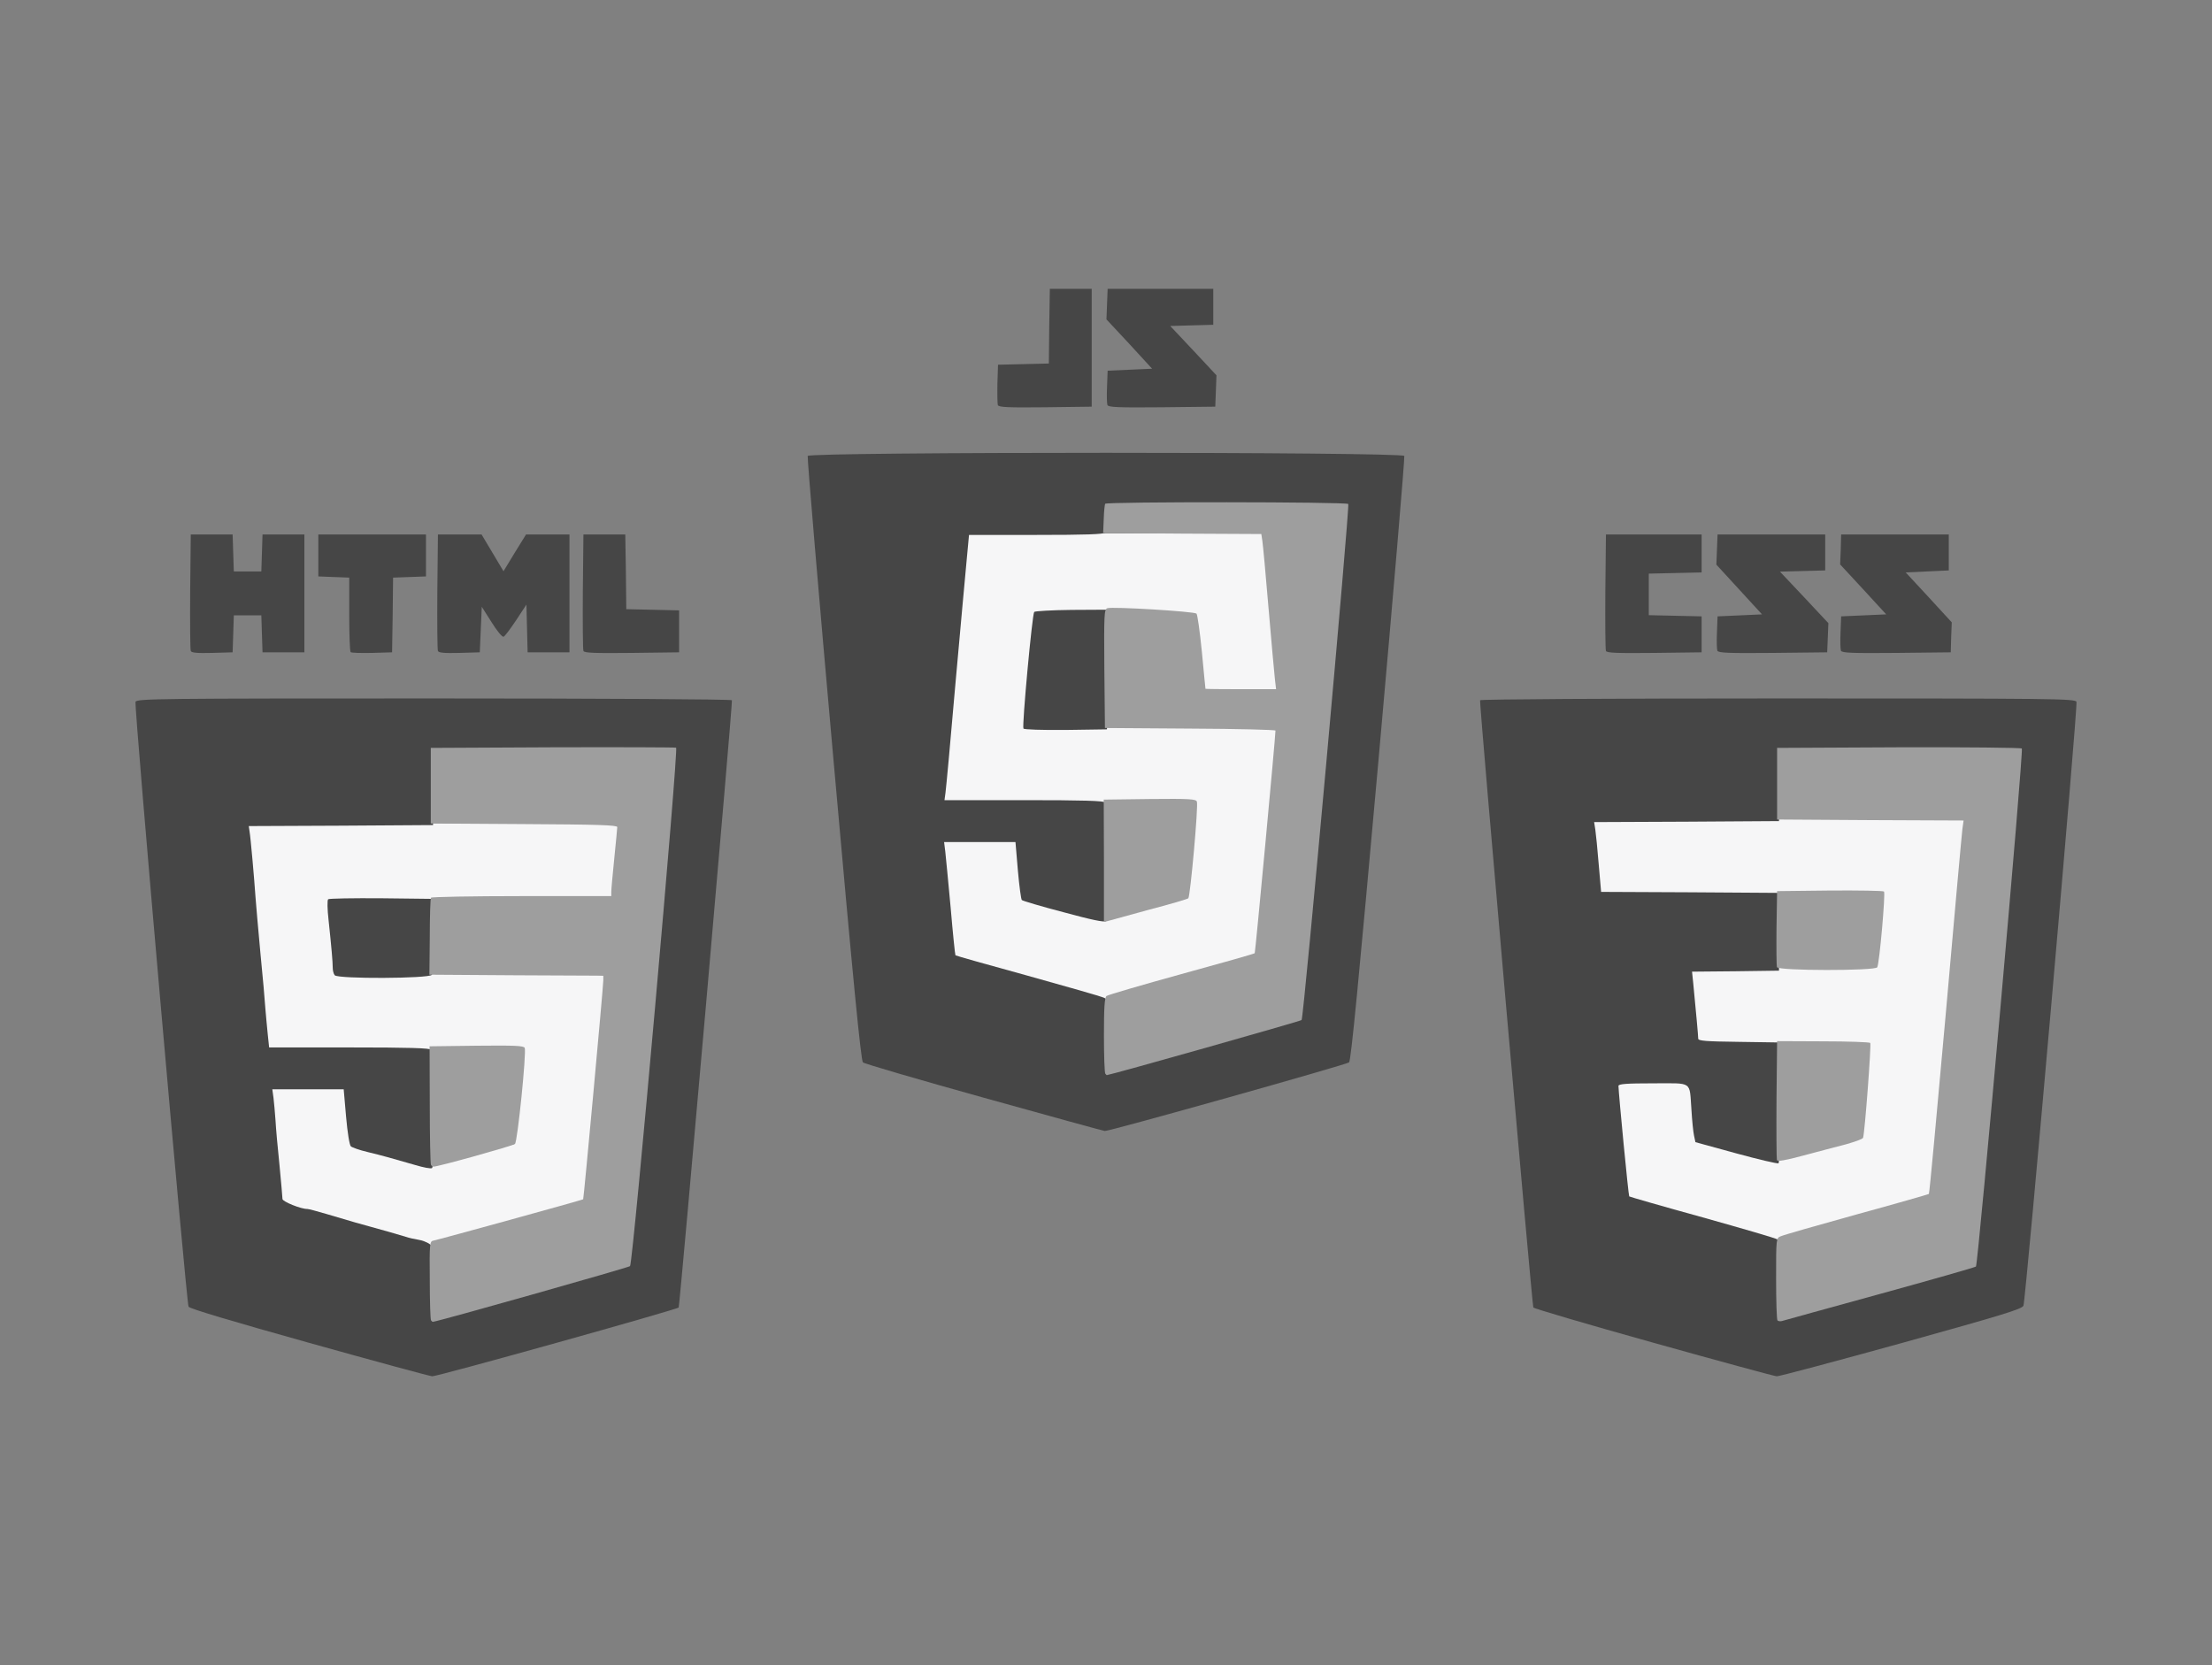 <?xml version="1.0" encoding="UTF-8"?>
<svg width="850px" height="640px" viewBox="0 0 850 640" version="1.1" xmlns="http://www.w3.org/2000/svg" xmlns:xlink="http://www.w3.org/1999/xlink">
    <rect x="0" y="0" width="850" height="640" fill="#808080" stroke="none"/>
    <!-- Generator: Sketch 49.3 (51167) - http://www.bohemiancoding.com/sketch -->
    <title>Rectangle</title>
    <desc>Created with Sketch.</desc>
    <defs></defs>
    <g id="Page-1" stroke="none" stroke-width="1" fill="none" fill-rule="evenodd">
        <g id="Web-dev-(1)" transform="translate(52, 111)" fill-rule="nonzero">
            <g id="layerbg8" transform="translate(43, 94)" fill="#F6F6F7">
                <path d="M41.758,266.051 C26.51,261.848 13.638,257.95 13.255,257.568 C12.336,256.574 8.428,213.468 9.271,212.627 C9.577,212.321 16.397,212.168 24.365,212.245 L38.846,212.474 L39.766,222.028 C40.225,227.302 40.685,232.269 40.685,233.11 C40.762,234.409 42.677,235.174 55.933,238.69 C64.207,240.906 71.41,242.664 71.793,242.664 C72.482,242.664 102.134,234.944 102.594,234.639 C102.747,234.562 105.889,201.315 105.889,199.787 C105.889,199.405 84.818,199.023 56.699,198.946 L7.432,198.717 L3.525,155.534 C1.303,131.765 -0.23,112.122 0.077,111.74 C0.383,111.434 32.87,111.281 72.253,111.358 L143.816,111.587 L143.586,117.702 C143.432,121.064 142.896,127.79 142.436,132.605 L141.517,141.395 L86.887,141.624 L32.18,141.777 L32.64,143.917 C32.87,145.063 33.483,151.254 33.943,157.674 L34.862,169.291 L86.504,169.291 C131.097,169.291 138.146,169.444 138.529,170.438 C138.759,171.049 137.226,190.692 135.158,214.079 C132.399,244.957 131.097,256.803 130.33,257.568 C129.028,258.714 73.862,274 71.257,273.924 C70.26,273.847 57.005,270.331 41.758,266.051 Z" id="Shape"></path>
                <path d="M559.479,264.293 C543.695,259.937 530.516,256.039 530.21,255.733 C529.444,255.045 525.536,212.168 526.072,210.793 C526.609,209.417 554.498,209.341 555.341,210.716 C555.648,211.175 556.337,216.219 556.874,221.799 C557.41,227.454 557.946,232.269 558.176,232.422 C558.329,232.652 565.302,234.639 573.577,236.855 L588.671,240.982 L604.071,236.855 C612.576,234.562 619.625,232.575 619.702,232.499 C619.778,232.422 620.391,225.849 621.081,217.824 C621.771,209.876 622.537,202.08 622.767,200.551 L623.15,197.8 L590.127,197.188 C566.604,196.806 556.95,196.348 556.797,195.736 C556.031,193.596 554.115,168.221 554.728,167.61 C555.035,167.304 571.201,166.922 590.51,166.846 L625.755,166.616 L626.674,156.298 C627.134,150.643 627.747,144.528 627.9,142.77 L628.283,139.484 L573.73,139.331 L519.253,139.102 L517.951,125.344 C517.184,117.778 516.801,111.129 516.955,110.67 C517.184,109.906 532.279,109.676 588.901,109.676 C628.283,109.676 660.694,109.906 660.923,110.288 C661.383,111.129 648.434,255.122 647.745,255.733 C647.285,256.192 588.901,272.548 588.441,272.395 C588.288,272.395 575.262,268.726 559.479,264.293 Z" id="Shape"></path>
                <path d="M300.12,171.661 C279.433,165.929 270.928,163.177 270.851,162.413 C270.085,158.133 266.867,118.542 267.25,118.007 C267.94,116.861 295.6,117.167 296.442,118.313 C296.902,118.772 297.592,123.816 298.051,129.472 C298.588,135.127 299.124,139.866 299.277,140.019 C299.431,140.172 306.403,142.159 314.755,144.452 L330.002,148.503 L345.249,144.452 C353.601,142.159 360.573,140.172 360.803,139.943 C361.186,139.637 364.098,109.6 364.098,106.084 L364.098,104.326 L315.904,104.326 C289.317,104.326 267.48,104.097 267.327,103.715 C267.02,103.256 272.614,37.68 275.449,9.554 L276.368,0 L333.833,0 L391.298,0 L391.834,3.439 C392.984,10.089 397.121,60.762 396.661,61.526 C396.355,61.984 390.838,62.29 382.027,62.29 C368.082,62.29 367.852,62.29 367.239,60.609 C366.933,59.615 366.167,53.271 365.63,46.469 C365.094,39.667 364.404,33.782 364.174,33.323 C363.408,32.1 336.361,30.725 319.888,31.107 C311.307,31.336 304.181,31.642 304.028,31.795 C303.798,31.948 302.955,40.049 302.112,49.679 C301.193,59.386 300.273,68.863 300.044,70.927 L299.584,74.519 L347.931,74.519 C387.314,74.519 396.431,74.672 396.738,75.512 C397.198,76.888 389.459,162.642 388.769,163.33 C388.31,163.789 329.849,180.144 329.389,179.915 C329.312,179.839 316.134,176.17 300.12,171.661 Z" id="Shape"></path>
            </g>
            <g id="layerbg1" transform="translate(21, 0)" fill="#464646">
                <path d="M0.306,139.156 C0.077,138.618 -6.24500451e-17,128.333 0.077,116.283 L0.306,94.408 L8.349,94.408 L16.391,94.408 L16.621,101.546 L16.85,108.607 L22.135,108.607 L27.42,108.607 L27.65,101.546 L27.88,94.408 L35.922,94.408 L43.964,94.408 L43.964,117.05 L43.964,139.693 L35.922,139.693 L27.88,139.693 L27.65,132.632 L27.42,125.493 L22.135,125.493 L16.85,125.493 L16.621,132.632 L16.391,139.693 L8.502,139.923 C2.604,140.077 0.536,139.846 0.306,139.156 Z" id="Shape"></path>
                <path d="M61.733,139.616 C61.427,139.309 61.197,132.708 61.197,125.033 L61.197,110.987 L55.3,110.757 L49.325,110.526 L49.325,102.467 L49.325,94.408 L70.005,94.408 L90.685,94.408 L90.685,102.467 L90.685,110.526 L84.405,110.757 L78.048,110.987 L77.894,125.34 L77.665,139.693 L69.929,139.923 C65.716,140 62.04,139.923 61.733,139.616 Z" id="Shape"></path>
                <path d="M95.281,139.156 C95.051,138.618 94.975,128.333 95.051,116.283 L95.281,94.408 L103.629,94.408 L112.055,94.408 L116.267,101.469 L120.48,108.531 L124.769,101.469 L129.135,94.408 L137.483,94.408 L145.832,94.408 L145.832,117.05 L145.832,139.693 L137.79,139.693 L129.747,139.693 L129.518,130.482 L129.288,121.349 L125.305,127.412 C123.084,130.713 120.939,133.629 120.48,133.706 C119.944,133.86 117.876,131.327 115.884,128.103 L112.131,122.193 L111.748,130.943 L111.365,139.693 L103.476,139.923 C97.579,140.077 95.511,139.846 95.281,139.156 Z" id="Shape"></path>
                <path d="M151.193,139.156 C150.964,138.618 150.887,128.333 150.964,116.283 L151.193,94.408 L159.236,94.408 L167.278,94.408 L167.508,108.761 L167.661,123.114 L177.847,123.344 L187.958,123.575 L187.958,131.634 L187.958,139.693 L169.729,139.923 C155.483,140.077 151.423,139.923 151.193,139.156 Z" id="Shape"></path>
                <path d="M544.112,139.156 C543.882,138.618 543.806,128.333 543.882,116.283 L544.112,94.408 L562.494,94.408 L580.877,94.408 L580.877,101.7 L580.877,108.991 L570.766,109.221 L560.58,109.452 L560.58,117.434 L560.58,125.417 L570.766,125.647 L580.877,125.877 L580.877,132.785 L580.877,139.693 L562.648,139.923 C548.401,140.077 544.342,139.923 544.112,139.156 Z" id="Shape"></path>
                <path d="M586.927,139.079 C586.698,138.465 586.621,135.318 586.774,131.941 L587.004,125.877 L595.582,125.493 L604.084,125.11 L595.353,115.592 L586.544,105.998 L586.774,100.241 L587.004,94.408 L607.684,94.408 L628.364,94.408 L628.364,101.316 L628.364,108.224 L619.709,108.454 L610.977,108.684 L620.322,118.586 L629.589,128.487 L629.36,134.09 L629.13,139.693 L608.22,139.923 C591.217,140.077 587.31,139.923 586.927,139.079 Z" id="Shape"></path>
                <path d="M634.415,139.079 C634.185,138.465 634.108,135.318 634.261,131.941 L634.491,125.877 L643.146,125.493 L651.801,125.11 L642.993,115.515 L634.108,105.921 L634.338,100.164 L634.491,94.408 L655.171,94.408 L675.851,94.408 L675.851,101.316 L675.851,108.224 L667.579,108.607 L659.307,108.991 L668.192,118.586 L677,128.18 L676.77,133.936 L676.617,139.693 L655.707,139.923 C638.704,140.077 634.798,139.923 634.415,139.079 Z" id="Shape"></path>
                <path d="M310.429,44.671 C310.276,44.134 310.199,40.373 310.276,36.382 L310.505,29.167 L320.233,28.936 L330.037,28.706 L330.19,14.353 L330.42,0 L338.462,0 L346.504,0 L346.504,22.643 L346.504,45.285 L328.658,45.515 C314.335,45.669 310.812,45.515 310.429,44.671 Z" id="Shape"></path>
                <path d="M352.555,44.671 C352.325,44.057 352.248,40.91 352.402,37.533 L352.631,31.469 L361.133,31.086 L369.711,30.702 L360.98,21.184 L352.172,11.743 L352.402,5.833 L352.631,0 L372.928,0 L393.225,0 L393.225,6.908 L393.225,13.816 L384.953,14.046 L376.681,14.276 L385.566,23.717 L394.451,33.235 L394.221,39.298 L393.991,45.285 L373.464,45.515 C356.767,45.669 352.938,45.515 352.555,44.671 Z" id="Shape"></path>
            </g>
            <g id="layerbg2" transform="translate(0, 63)" fill="#464646">
                <path d="M66.968,342.124 C37.162,333.771 20.841,328.942 20.458,328.176 C19.615,326.49 -0.536,97.257 0.077,95.724 C0.536,94.498 8.582,94.421 114.704,94.421 C179.144,94.421 229.026,94.728 229.256,95.111 C229.639,95.648 209.334,326.643 208.797,328.482 C208.567,329.172 116.16,355 114.091,354.923 C113.402,354.923 92.177,349.175 66.968,342.124 Z M153.169,322.888 C173.857,317.139 188.875,312.618 189.258,312.005 C189.718,311.008 206.805,121.016 206.728,116.877 L206.729,115.114 L160.755,115.114 L114.781,115.114 L114.628,129.14 L114.398,143.088 L78.998,143.318 L43.598,143.472 L43.905,145.617 C44.288,147.687 45.667,163.245 46.204,171.062 C46.357,173.361 47.2,182.788 48.043,191.985 C48.962,201.182 49.805,210.839 49.958,213.445 C50.188,216.05 50.571,220.495 50.878,223.408 L51.414,228.543 L82.14,228.543 C105.05,228.543 113.172,228.773 113.862,229.462 C115.088,230.689 115.164,274.221 114.015,274.91 C113.555,275.217 110.72,274.68 107.655,273.761 C98.92,271.232 94.859,270.082 89.112,268.703 C86.201,268.013 83.366,267.016 82.829,266.557 C82.293,266.097 81.527,261.268 80.99,255.214 L80.071,244.637 L66.355,244.637 L52.64,244.637 L53.1,247.933 C53.329,249.696 53.636,253.604 53.866,256.517 C54.019,259.506 54.709,267.246 55.398,273.761 C56.011,280.275 56.548,286.177 56.548,286.79 C56.548,287.786 63.75,290.698 66.126,290.622 C66.585,290.622 69.803,291.465 73.405,292.538 C82.37,295.22 87.963,296.83 90.645,297.519 C93.71,298.362 101.679,300.585 104.054,301.351 C105.127,301.735 107.195,302.195 108.651,302.424 C110.184,302.654 112.176,303.421 113.095,304.111 C114.704,305.26 114.781,305.643 114.781,319.439 C114.781,333.081 114.858,333.617 116.237,333.157 C117.08,332.927 133.707,328.252 153.169,322.888 Z" id="Shape"></path>
                <path d="M76.623,200.799 C76.163,200.262 75.857,198.959 75.857,197.886 C75.857,195.741 75.397,190.299 74.248,179.493 C73.788,175.507 73.711,171.982 74.094,171.599 C74.401,171.292 83.596,171.139 94.553,171.215 L114.398,171.445 L114.628,185.547 C114.781,195.281 114.551,199.956 113.938,200.646 C112.712,202.102 77.849,202.255 76.623,200.799 Z" id="Shape"></path>
                <path d="M583.406,342.048 C558.121,334.997 537.356,328.866 537.203,328.482 C536.666,326.72 516.361,95.724 516.744,95.111 C516.974,94.728 566.473,94.421 631.296,94.421 C737.342,94.421 745.464,94.498 745.923,95.724 C746.536,97.18 726.461,325.493 725.542,327.793 C725.005,329.095 717.42,331.395 678.572,342.201 C653.056,349.252 631.525,355 630.759,354.923 C629.993,354.923 608.615,349.099 583.406,342.048 Z M675.507,321.355 C692.058,316.833 705.773,312.848 706.003,312.694 C706.233,312.464 723.856,118.41 723.933,115.344 C723.933,115.191 703.244,115.114 677.959,115.114 L631.985,115.114 L631.832,128.373 L631.602,141.555 L596.126,141.785 L560.573,141.939 L561.032,144.851 C561.262,146.384 561.875,152.438 562.335,158.187 L563.255,168.763 L597.428,168.916 L631.602,169.146 L631.602,184.091 L631.602,199.036 L614.898,199.266 L598.195,199.419 L598.654,203.864 C599.727,214.824 600.57,224.174 600.57,225.171 C600.57,226.014 603.558,226.244 616.124,226.397 L631.602,226.627 L631.832,249.542 C631.909,262.188 631.755,272.764 631.449,273.071 C631.066,273.301 623.787,271.615 615.128,269.239 L599.497,264.947 L598.961,262.418 C598.654,261.038 598.195,256.517 597.965,252.455 C597.122,241.265 598.731,242.338 583.253,242.338 C573.062,242.338 569.921,242.568 569.921,243.334 C569.997,246.477 573.752,285.487 574.058,285.793 C574.212,285.947 586.931,289.625 602.256,293.841 C617.503,298.133 630.529,301.888 631.066,302.348 C631.755,302.884 631.985,307.023 631.985,318.289 L631.985,333.464 L638.728,331.548 C642.406,330.552 658.956,325.953 675.507,321.355 Z" id="Shape"></path>
                <path d="M326.26,247.933 C301.204,240.959 280.21,234.827 279.597,234.291 C278.831,233.524 275.919,203.941 268.257,117.797 C262.586,54.262 258.142,1.763 258.372,1.226 C258.985,-0.383 487.015,-0.383 487.628,1.226 C487.858,1.839 483.414,54.262 477.743,117.797 C470.081,203.175 467.169,233.524 466.403,234.291 C465.484,235.134 374.226,260.809 372.54,260.655 C372.157,260.655 351.316,254.907 326.26,247.933 Z M416.292,226.627 C432.766,222.105 446.481,218.12 446.788,217.813 C447.171,217.43 464.794,27.131 464.947,21.076 C464.947,20.923 444.412,20.846 419.357,20.846 L373.766,20.846 L373.766,25.291 C373.766,27.744 373.383,30.12 372.847,30.656 C372.157,31.346 365.184,31.576 346.182,31.576 L320.36,31.576 L319.517,40.62 C319.058,45.525 317.065,67.214 315.15,88.673 C313.311,110.209 311.548,129.063 311.319,130.672 L310.935,133.508 L341.431,133.508 C364.112,133.508 372.157,133.738 372.847,134.428 C374.073,135.654 374.149,178.803 373,179.953 C372.387,180.566 367.407,179.493 356.679,176.58 C348.174,174.358 340.972,172.212 340.665,171.905 C340.359,171.675 339.669,166.54 339.133,160.486 L338.213,149.603 L324.498,149.603 L310.782,149.603 L311.242,153.282 C311.472,155.274 312.391,165.008 313.311,174.894 C314.154,184.781 314.997,192.981 315.15,193.135 C315.226,193.288 327.716,196.813 342.811,200.952 C357.982,205.167 371.084,208.923 372.081,209.383 C373.766,210.072 373.766,210.302 373.766,224.251 L373.766,238.353 L380.126,236.59 C383.574,235.67 399.895,231.149 416.292,226.627 Z" id="Shape"></path>
                <path d="M341.278,105.994 C340.665,104.998 344.65,62.002 345.416,61.159 C345.799,60.853 352.235,60.47 359.744,60.393 L373.383,60.316 L373.383,83.309 L373.383,106.301 L357.522,106.531 C348.327,106.607 341.508,106.377 341.278,105.994 Z" id="Shape"></path>
            </g>
            <g id="layerbg3" transform="translate(113, 82)" fill="#9E9E9E">
                <path d="M0.613,314.388 C0.383,314.006 0.153,307.049 0.153,298.868 C0,285.029 0.153,284.035 1.456,283.806 C3.526,283.424 58.709,268.209 59.092,267.903 C59.322,267.674 66.757,187.012 66.833,183.725 L66.833,181.966 L33.417,181.813 L0,181.584 L0.153,167.133 C0.153,159.182 0.383,152.377 0.613,151.995 C0.843,151.689 16.478,151.383 35.486,151.383 L69.899,151.383 L69.899,149.701 C69.899,148.708 70.436,142.973 71.049,136.857 C71.662,130.74 72.198,125.312 72.198,124.853 C72.198,124.089 64.304,123.859 36.406,123.706 L0.537,123.477 L0.537,108.95 L0.537,94.424 L47.289,94.194 C73.041,94.118 94.425,94.194 94.808,94.347 C95.805,94.729 78.253,292.445 77.104,293.592 C76.567,294.127 2.836,315 1.303,315 C1.15,315 0.843,314.694 0.613,314.388 Z" id="Shape"></path>
                <path d="M518.035,314.465 C517.728,314.235 517.498,306.972 517.498,298.409 C517.498,283.041 517.498,282.812 519.261,282.124 C520.181,281.665 533.287,277.919 548.462,273.714 C563.561,269.585 576.054,265.992 576.207,265.839 C576.437,265.686 579.273,234.797 582.645,197.181 C585.941,159.564 588.854,127.376 589.084,125.618 L589.543,122.33 L553.674,122.177 L517.882,121.948 L517.882,108.186 L517.882,94.424 L564.558,94.194 C590.31,94.118 611.617,94.347 611.923,94.653 C612.69,95.417 595.138,292.904 594.295,293.745 C593.989,294.051 577.357,298.791 557.353,304.296 C537.349,309.801 520.411,314.465 519.721,314.694 C519.108,314.847 518.341,314.771 518.035,314.465 Z" id="Shape"></path>
                <path d="M0.613,254.676 C0.383,254.37 0.153,243.972 0.153,231.586 L0.077,209.108 L18.165,208.879 C32.804,208.726 36.252,208.879 36.636,209.72 C37.325,211.631 33.877,245.731 32.88,246.648 C32.114,247.336 3.142,255.441 1.533,255.364 C1.226,255.364 0.843,255.058 0.613,254.676 Z" id="Shape"></path>
                <path d="M517.805,252.841 C517.652,252.306 517.575,241.831 517.652,229.522 L517.882,207.12 L535.51,207.197 C545.167,207.197 553.368,207.502 553.674,207.808 C554.134,208.267 551.605,242.137 550.915,244.278 C550.762,244.737 547.773,245.807 544.247,246.801 C540.721,247.718 533.364,249.63 527.998,251.083 C520.947,252.994 518.035,253.453 517.805,252.841 Z" id="Shape"></path>
                <path d="M259.746,219.659 C259.439,219.43 259.209,212.701 259.209,204.903 C259.209,194.352 259.439,190.376 260.205,189.765 C260.665,189.382 273.695,185.559 288.947,181.354 C304.276,177.149 316.998,173.556 317.152,173.326 C317.382,173.097 325.123,90.218 325.123,87.772 C325.123,87.466 310.407,87.084 292.396,87.007 L259.592,86.778 L259.362,63.994 C259.209,43.198 259.286,41.21 260.512,40.751 C262.275,40.063 293.929,41.975 294.772,42.816 C295.155,43.198 296.075,49.773 296.841,57.495 C297.531,65.217 298.221,71.563 298.221,71.716 C298.297,71.792 304.352,71.869 311.787,71.869 L325.353,71.869 L324.893,67.893 C324.663,65.676 323.513,53.367 322.44,40.522 C321.367,27.677 320.294,16.056 320.064,14.756 L319.681,12.233 L289.33,12.08 L258.902,11.851 L259.132,6.499 C259.209,3.593 259.516,0.917 259.669,0.612 C260.205,-0.229 352.561,-0.153 353.098,0.688 C353.711,1.758 336.006,198.175 335.163,199.016 C334.703,199.475 262.275,219.965 260.282,220.194 C260.282,220.194 259.975,219.965 259.746,219.659 Z" id="Shape"></path>
                <path d="M517.805,178.678 C517.652,178.143 517.575,171.339 517.652,163.617 L517.882,149.472 L538.115,149.243 C549.305,149.166 558.656,149.319 558.963,149.625 C559.576,150.39 557.2,177.379 556.357,178.755 C555.437,180.131 518.341,180.131 517.805,178.678 Z" id="Shape"></path>
                <path d="M259.209,161.017 C259.209,160.788 259.209,150.16 259.209,137.468 L259.132,114.302 L276.837,114.073 C292.089,113.92 294.542,114.073 294.925,115.067 C295.538,116.596 292.396,151.46 291.629,152.225 C291.323,152.53 284.272,154.595 276.071,156.735 C267.87,158.953 260.665,160.941 260.205,161.093 C259.669,161.323 259.209,161.246 259.209,161.017 Z" id="Shape"></path>
            </g>
        </g>
        <rect id="Rectangle" x="0" y="0" width="850" height="640"></rect>
    </g>
</svg>